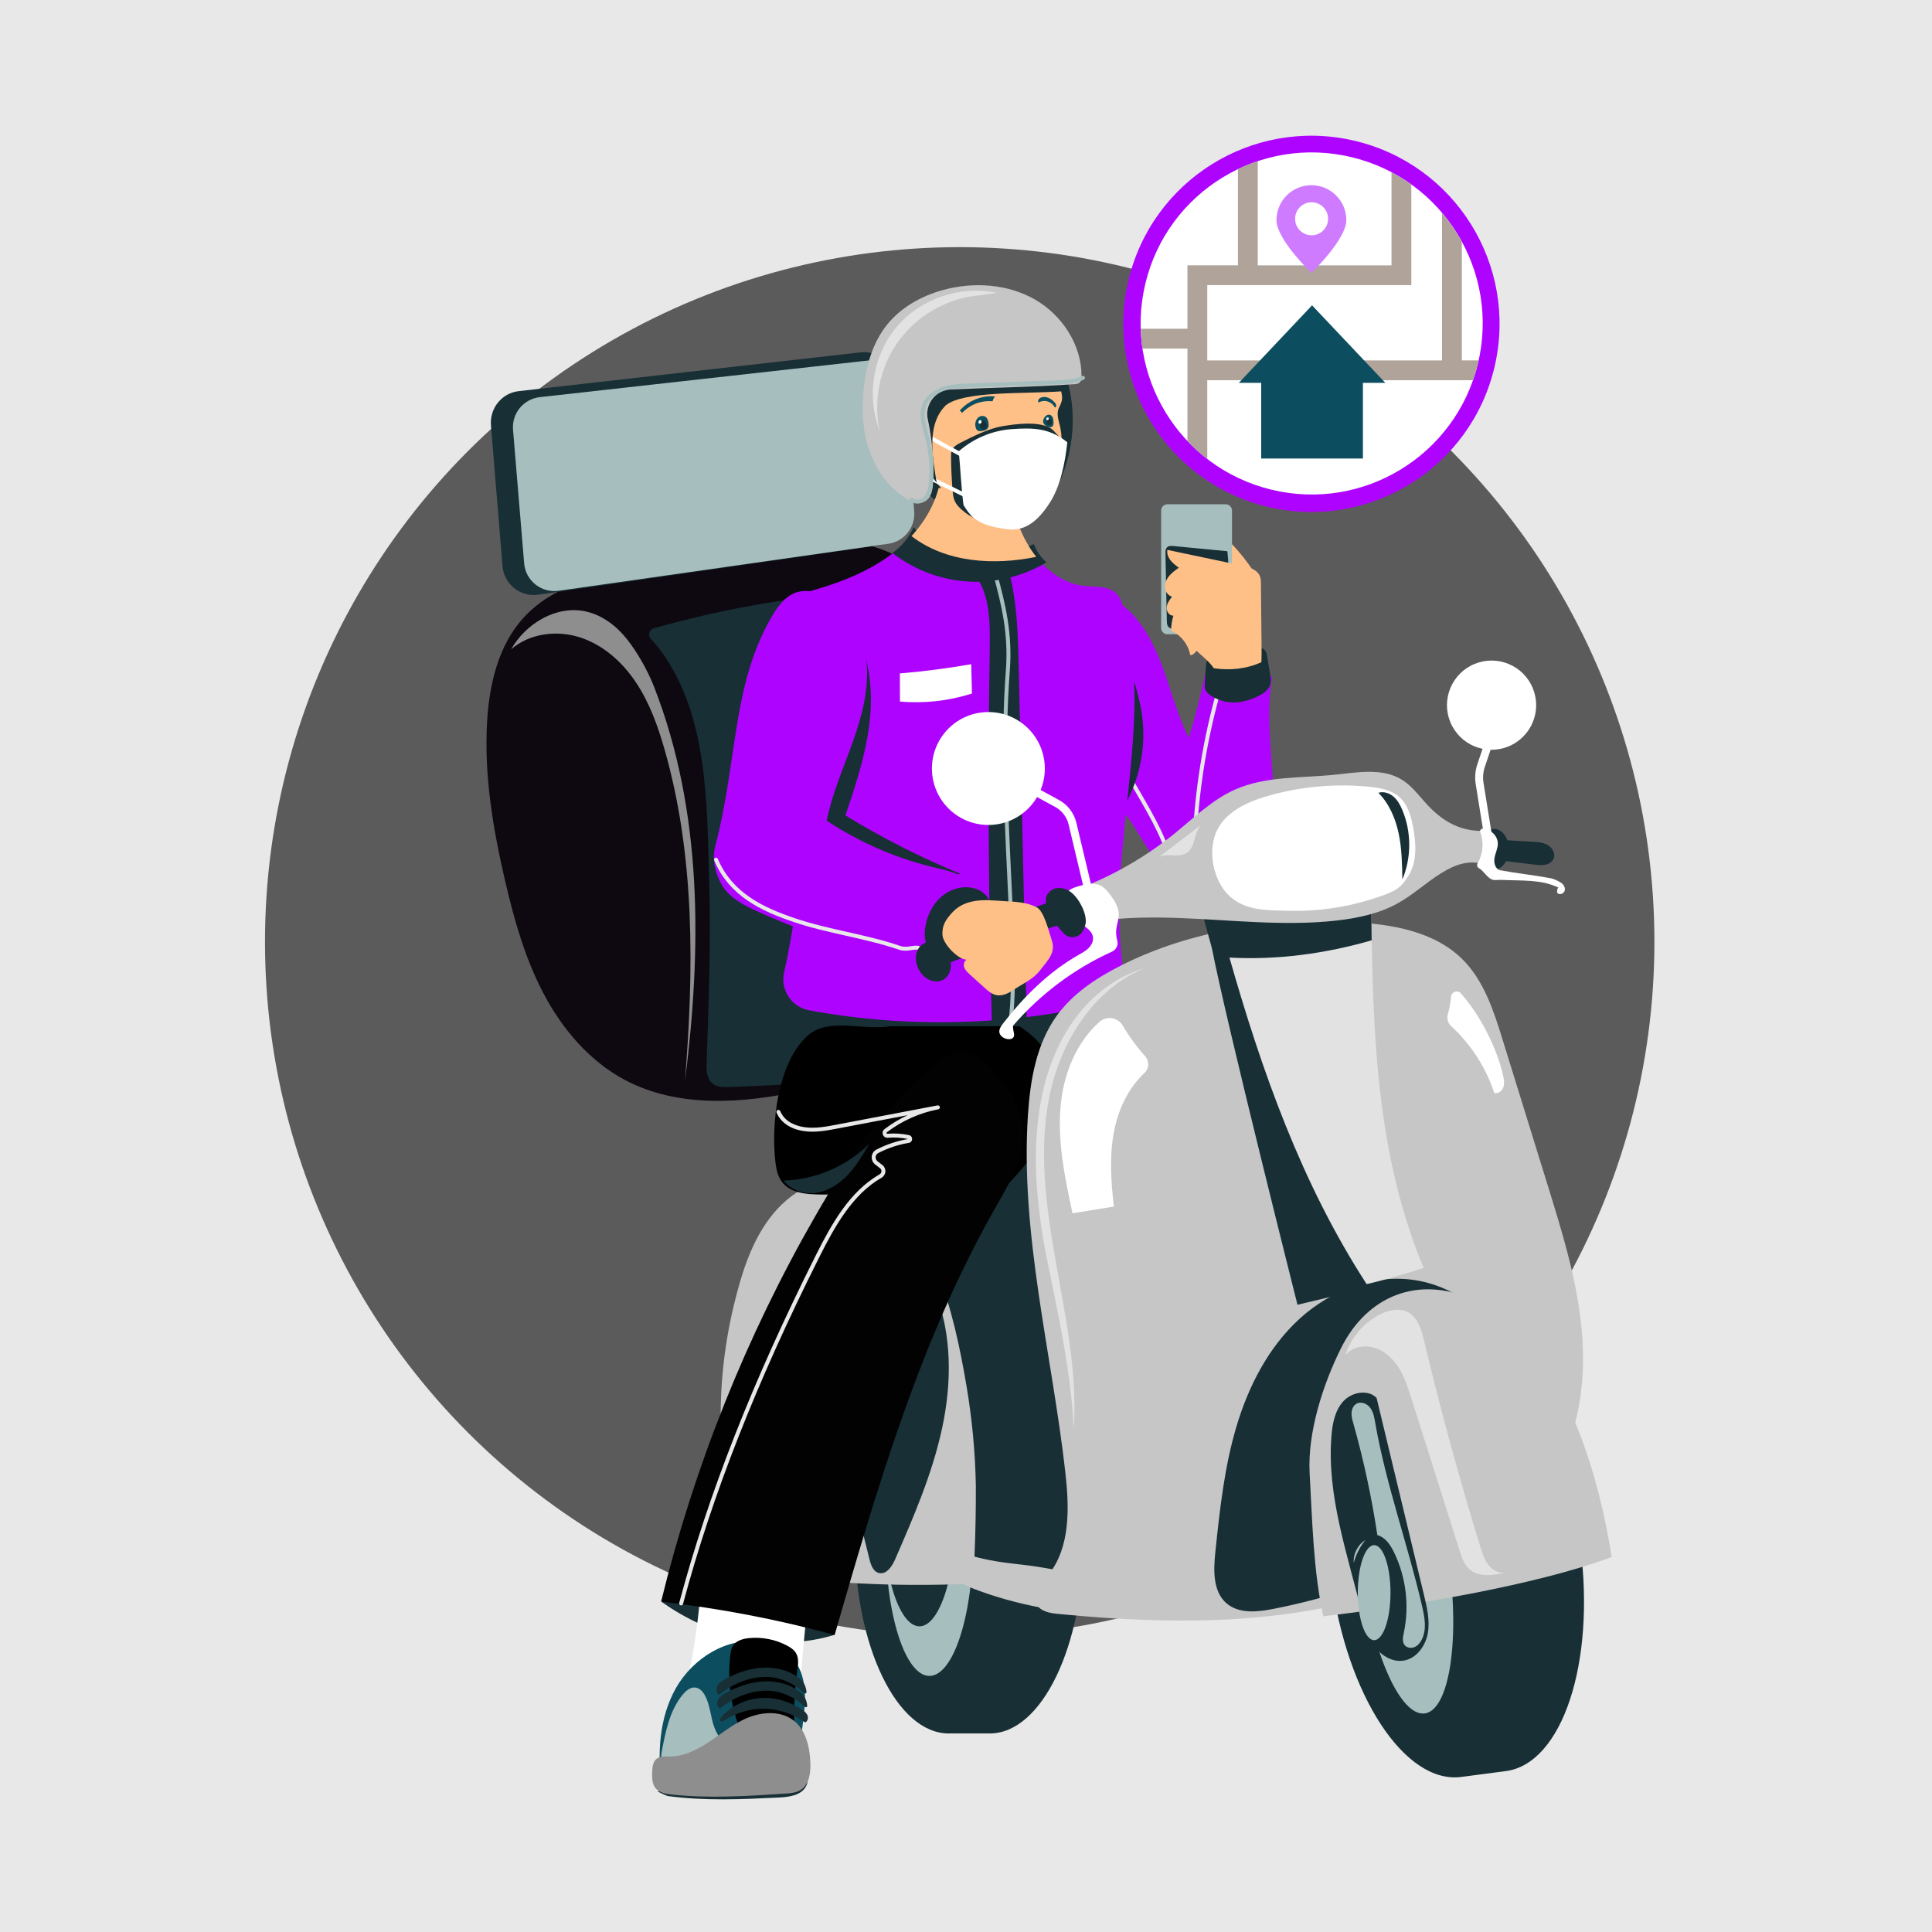 <?xml version="1.0" encoding="utf-8"?>
<!-- Generator: Adobe Illustrator 24.0.1, SVG Export Plug-In . SVG Version: 6.00 Build 0)  -->
<svg version="1.1" xmlns="http://www.w3.org/2000/svg" xmlns:xlink="http://www.w3.org/1999/xlink" x="0px" y="0px"
	 viewBox="0 0 500 500" style="enable-background:new 0 0 500 500;" xml:space="preserve">
<style type="text/css">
	.st0{fill:#E8E8E8;}
	.st1{fill:#5B5B5B;}
	.st2{fill:#172F35;}
	.st3{fill:#AE03FF;}
	.st4{fill:#FFFFFF;}
	.st5{fill:#AFA39A;}
	.st6{fill:#0C4E5F;}
	.st7{fill:#CE7BFF;}
	.st8{fill:#FFC088;}
	.st9{fill:#A6BEBD;}
	.st10{fill:#0E0911;}
	.st11{fill:#8E8E8E;}
	.st12{fill:#C6C6C6;}
	.st13{fill:#E2E2E2;}
	.st14{stroke:#000000;stroke-miterlimit:10;}
	.st15{fill:#020202;}
</style>
<g id="BACKGROUND">
	<rect class="st0" width="500" height="500"/>
</g>
<g id="OBJECT">
	<g>
		<g>
			<circle class="st1" cx="248.37" cy="243.75" r="179.79"/>
		</g>
		<g>
			<path class="st2" d="M207.28,455.91c-2.96-3.52-7.88-4.94-12.47-4.56c-4.58,0.37-8.25,2.42-12.26,4.66
				c-3.5,1.95-4.7,5.13-8.89,6.58l-3.5,1.03c0.44,0.2,2.23,1.13,2.71,1.2c9.49,1.29,19.12,0.84,28.68,0.38
				c2.63-0.13,5.72-0.52,7-2.82C209.7,460.34,208.79,457.7,207.28,455.91z"/>
		</g>
		<g>
			<g>
				<g>
					
						<ellipse transform="matrix(0.225 -0.974 0.974 0.225 181.495 395.599)" class="st3" cx="339.44" cy="83.7" rx="48.7" ry="48.7"/>
				</g>
				<g>
					
						<ellipse transform="matrix(0.235 -0.972 0.972 0.235 178.335 393.979)" class="st4" cx="339.44" cy="83.7" rx="44.26" ry="44.26"/>
				</g>
				<g>
					<path class="st5" d="M381.19,98.4c0.59-1.67,1.07-3.38,1.46-5.13h-4.33V62.54c-1.45-2.66-3.18-5.16-5.13-7.45v38.19h-60.75
						V73.79h52.81V47.76c-1.63-1.17-3.34-2.24-5.13-3.18v24.1h-34.61V41.69c-1.76,0.58-3.47,1.27-5.13,2.06v24.92h-13.07v16.41
						h-12.09c0.05,1.74,0.2,3.45,0.44,5.13h11.65v23.92c1.59,1.67,3.3,3.22,5.13,4.64V98.4H381.19z"/>
				</g>
				<g>
					<g>
						<polygon class="st6" points="358.52,99.08 339.56,79.02 320.61,99.08 326.4,99.08 326.4,118.67 352.72,118.67 352.72,99.08 
													"/>
					</g>
					<g>
						<path class="st7" d="M348.43,56.97c0,4.99-9.04,13.66-9.04,13.66s-9.04-8.67-9.04-13.66c0-4.99,4.05-9.04,9.04-9.04
							C344.38,47.93,348.43,51.98,348.43,56.97z"/>
					</g>
				</g>
			</g>
			<g>
				<path class="st4" d="M339.44,60.89c2.36,0,4.27-1.91,4.27-4.27c0-2.36-1.91-4.27-4.27-4.27c-2.36,0-4.27,1.91-4.27,4.27
					C335.17,58.98,337.08,60.89,339.44,60.89z"/>
			</g>
		</g>
		<g>
			<g>
				<path class="st2" d="M222.45,145.98c1.09-0.74,2.19-1.85,2.01-3.16c-0.22-1.64-2.19-2.31-3.82-2.58
					c-11.08-1.84-22.47-1.09-33.52,0.95c-11.05,2.04-21.81,5.35-32.55,8.66c-1.85,0.57-4.04,1.55-4.17,3.48
					c-0.08,1.15,0.7,2.22,1.69,2.82c0.99,0.59,2.16,0.79,3.3,0.94c6.85,0.89,13.8,0.37,20.66-0.42c12.53-1.45,24.96-3.8,37.16-7.02
					C216.43,148.79,219.69,147.85,222.45,145.98z"/>
			</g>
			<g>
				<g>
					<g>
						<g>
							<path class="st3" d="M329.46,202.54c-0.56-9.17-1.76-18.43-0.22-27.48c-5.69-0.62-11.38-1.24-17.06-1.87
								c-1.26,5.99-2.77,11.94-4.51,17.81c-0.42-0.86-0.83-1.73-1.21-2.61c-2.32-5.39-3.79-11.1-5.89-16.58
								c-2.1-5.48-4.94-10.86-9.4-14.66c-1.64-1.4-3.77-2.62-5.85-2.07c-1.33,0.35-2.37,1.37-3.24,2.43
								c-2.44,3-3.94,6.64-5.03,10.35c-1.74,5.92-2.5,12.28-1.07,18.28c2.77,11.6,12.92,19.77,18.94,30.06
								c1.64,2.81,3.29,4.9,4.84,7.77c2.73,5.3,2.45,6.36,3.93,8.72c2.82,4.5,9.69,5.75,14.87,4.61c4.72-1.04,5.25-3.39,7.34-7.75
								C329.87,221.27,330.02,211.7,329.46,202.54z"/>
						</g>
						<g>
							<path class="st0" d="M316.32,177.46c0.08-0.27-0.08-0.56-0.35-0.64c-0.27-0.08-0.56,0.08-0.63,0.35
								c-3.99,13.67-6.27,27.83-6.78,42.08c-0.11,3.05-0.12,6.27,0.98,9.2c0.13,0.35,0.28,0.69,0.42,1.03
								c0.46,1.09,0.9,2.12,0.83,3.19c-0.05,0.73-0.56,1.52-1.22,1.86c-0.18,0.1-0.42,0.18-0.68,0.16c0.29-0.65,0.55-1.37,0.58-2.14
								c0.04-0.98-0.41-2.18-1.47-2.63c-0.35-0.15-0.71-0.19-1.02-0.22c-0.19-0.02-0.37-0.04-0.55-0.09
								c-1.48-0.38-1.99-2.37-2.35-4.22c-1.45-7.35-5.22-13.86-8.86-20.15l-3.07-5.3c-0.03,0.43-0.08,0.81-0.17,1.33
								c-0.02,0.1-0.06,0.17-0.1,0.25l2.46,4.24c3.6,6.22,7.33,12.65,8.74,19.83c0.33,1.66,0.87,4.45,3.11,5.01
								c0.22,0.06,0.46,0.09,0.69,0.11c0.27,0.03,0.53,0.06,0.74,0.15c0.61,0.26,0.87,1.04,0.85,1.65
								c-0.03,0.77-0.38,1.53-0.72,2.26c-0.11,0.24-0.03,0.52,0.2,0.65c0.32,0.2,0.68,0.29,1.04,0.29c0.35,0,0.72-0.09,1.08-0.28
								c0.97-0.51,1.7-1.62,1.77-2.71c0.08-1.31-0.42-2.5-0.91-3.65c-0.14-0.33-0.28-0.66-0.41-0.99c-1.04-2.75-1.02-5.85-0.92-8.8
								C310.08,205.13,312.35,191.06,316.32,177.46z"/>
						</g>
						<g>
							<path class="st2" d="M288.05,212.94c2.78-14.49,3.91-29.32,2.92-44.03c2.09,5.82,4.2,11.72,4.78,17.89
								C296.6,196.05,293.79,205.61,288.05,212.94z"/>
						</g>
						<g>
							<path class="st2" d="M313.28,179.95c1.6,1.09,3.51,1.73,5.44,1.83c2.4,0.12,4.78-0.58,6.93-1.64c1.3-0.64,2.62-1.52,3.06-2.9
								c0.3-0.94,0.14-1.96-0.03-2.94c-0.26-1.51-0.52-3.03-0.77-4.54c-0.09-0.51-0.19-1.05-0.52-1.45c-0.45-0.54-1.2-0.7-1.89-0.8
								c-2.82-0.39-5.7-0.31-8.49,0.25c-1.77,0.36-3.69,1.06-4.47,2.69c-0.36,0.75-0.42,1.6-0.47,2.43
								c-0.09,1.35-0.18,2.69-0.26,4.04c-0.03,0.5-0.06,1.01,0.1,1.49C312.14,179.07,312.7,179.55,313.28,179.95z"/>
						</g>
					</g>
				</g>
				<g>
					<g>
						<path class="st8" d="M318.99,150.86c0.26,0.11,0.56,0.02,0.82-0.08c1.75-0.62,3.5-1.24,5.26-1.86
							c-2.01-3.27-4.42-6.3-7.14-9.01c0.19,3.28,0.38,6.56,0.56,9.84C318.51,150.18,318.6,150.7,318.99,150.86z"/>
					</g>
					<g>
						<g>
							<path class="st9" d="M317.23,164.14h-15.11c-0.89,0-1.61-0.72-1.61-1.61v-30.41c0-0.89,0.72-1.61,1.61-1.61h15.11
								c0.89,0,1.61,0.72,1.61,1.61v30.41C318.84,163.42,318.12,164.14,317.23,164.14z"/>
						</g>
						<g>
							<path class="st2" d="M302.19,161.94c0.42,0.81,1.5,0.95,2.41,0.96c3.48,0.06,6.96-0.25,10.43-0.57
								c0.38-0.03,0.79-0.08,1.08-0.32c0.33-0.27,0.45-0.71,0.54-1.13c1.35-5.96,1.68-12.15,0.99-18.22
								c-4.63-0.45-9.26-0.89-13.89-1.34c-0.6-0.06-1.28-0.09-1.71,0.33c-0.41,0.4-0.43,1.04-0.42,1.61
								c0.12,5.83,0.24,11.65,0.36,17.48C301.99,161.16,302,161.58,302.19,161.94z"/>
						</g>
					</g>
					<g>
						<path class="st8" d="M326.49,167.54c-0.05-4.71-0.13-12.72-0.17-17.08c-0.02-2.26-1.77-3.28-3.74-3.8
							c-1.76-0.46-20.48-4.32-20.47-4.36c-0.16,0.95,0.22,1.94,0.81,2.7s1.38,1.35,2.16,1.92c-0.88,0.63-1.77,1.27-2.47,2.1
							c-0.7,0.83-1.19,1.89-1.12,2.97c0.06,1.08,0.78,2.16,1.83,2.43c-0.64,0.83-1.31,1.73-1.39,2.77
							c-0.08,1.05,0.71,2.23,1.75,2.14c-0.39,1.26-0.59,2.57-0.6,3.89c2.55,1.14,4.47,3.59,4.95,6.33c0.64-0.01,1.22-0.47,1.53-1.03
							c0.02-0.04,0.04-0.09,0.06-0.13c1.58,1.46,3.28,2.77,4.52,4.55c4.15,0.63,8.51,0.17,12.31-1.57
							C326.51,170.1,326.5,168.81,326.49,167.54z"/>
					</g>
				</g>
			</g>
			<g>
				<g>
					<path class="st10" d="M135.55,159.8c-6.5,7.08-8.87,17.06-9.47,26.66c-0.87,13.99,1.49,27.99,4.67,41.64
						c2.34,10.04,5.18,20.07,10,29.18c4.83,9.11,11.81,17.32,20.91,22.18c13.84,7.38,30.64,6.16,45.95,2.79
						c15.31-3.38,30.37-8.74,46.05-9.07c5.31-0.11,11.55-0.06,14.7-4.33c2.15-2.91,2.03-6.86,1.79-10.47
						c-0.84-12.82-1.89-25.62-3.17-38.4c-1.26-12.55-2.74-25.17-6.45-37.23c-3.71-12.06-9.79-23.64-19.07-32.18
						c-4.54-4.18-9.89-7.62-15.86-9.2c-6.22-1.64-12.78-1.2-19.19-0.6c-13.83,1.3-27.6,3.29-41.24,5.94
						C154.39,148.79,142.98,151.7,135.55,159.8z"/>
				</g>
				<g>
					<g>
						<path class="st2" d="M127.06,110.09l2.98,36.36c0.39,4.72,4.6,8.13,9.21,7.46l88.26-12.79c4.25-0.62,7.29-4.49,6.93-8.84
							l-2.78-33.6c-0.38-4.62-4.44-8-8.97-7.49l-88.46,10.04C129.87,101.72,126.7,105.65,127.06,110.09z"/>
					</g>
					<g>
						<path class="st9" d="M132.77,111.21l2.88,34.58c0.37,4.49,4.45,7.74,8.91,7.1l85.34-12.16c4.11-0.59,7.04-4.27,6.7-8.41
							l-2.69-31.96c-0.37-4.39-4.29-7.61-8.67-7.12l-85.53,9.54C135.49,103.25,132.42,106.99,132.77,111.21z"/>
					</g>
				</g>
				<g>
					<path class="st2" d="M227.61,152.78c-19.75,1.15-39.37,4.45-58.4,9.81c-1.23,0.35-1.65,1.91-0.75,2.81
						c1.38,1.39,2.68,3.19,3.13,3.83c11.6,16.52,11.33,38.58,11.93,57.88c0.49,15.87-0.07,31.75-0.65,47.62
						c-0.08,2.09-0.02,4.53,1.65,5.78c1.15,0.86,2.7,0.85,4.13,0.81c27.36-0.87,54.65-4.05,81.48-9.49
						c1.4-36.91-1.76-69.65-13.26-97.07c-1.54-3.66-12.25-17.76-15.63-19.85C237.27,152.44,232.28,152.51,227.61,152.78z"/>
				</g>
				<g>
					<path class="st11" d="M169.27,177.74c-1.61-4.13-4.21-8.75-6.94-12.23c-2.73-3.49-6.47-6.34-10.79-7.28
						c-7.53-1.63-15.45,3.09-19.25,9.8c4.77-4.14,11.85-5.02,17.86-3.06c6.01,1.95,10.97,6.42,14.46,11.68
						c3.5,5.26,5.66,11.29,7.39,17.36c7.91,27.67,7.57,57.02,5.28,85.71C181.62,245.35,181.86,210.03,169.27,177.74z"/>
				</g>
			</g>
			<g>
				<rect x="212.75" y="254.25" class="st2" width="75.25" height="16"/>
				<g>
					<path class="st3" d="M290.82,157.55c-0.38-1.39-0.83-2.82-1.83-3.85c-2.09-2.14-5.54-1.74-8.51-2.08
						c-5.5-0.64-10.23-4.38-13.37-8.96c-10.84,4.95-23.47,5.9-33.18-1.91c-1.02,0.95-2.09,1.85-3.2,2.68
						c-5.71,4.28-12.44,7.02-19.29,9.04c-2.38,0.7-4.92,1.4-6.61,3.21c-2.98,3.18-2.16,8.21-1.27,12.48
						c5.69,27.48,5.45,56.17-0.65,83.56c-1,4.51,1.99,8.93,6.54,9.76c27.35,5.03,55.83,3.88,82.68-3.38
						C283.84,225.4,299.66,190.08,290.82,157.55z"/>
				</g>
				<g>
					<path class="st4" d="M251.54,179.48c-5.99,1.92-12.36,2.63-18.63,2.08c-0.01-2.43-0.01-4.85-0.02-7.28
						c6.19-0.51,12.35-1.31,18.46-2.39C251.42,174.42,251.48,176.95,251.54,179.48z"/>
				</g>
				<g>
					<g>
						<path class="st2" d="M251.39,147.65c4.74,5.06,4.87,12.77,4.76,19.7c-0.55,33.58-0.34,67.17,0.63,100.74
							c3-0.26,5.99-0.51,8.99-0.77c-0.71-31.54-1.42-63.08-2.13-94.61c-0.19-8.57-0.4-17.25-2.71-25.51
							C257.75,147.35,254.57,147.5,251.39,147.65z"/>
					</g>
					<g>
						<path class="st9" d="M261.68,226.45c-0.83-17.29-1.68-35.17-0.34-52.9c0.73-9.71-1.16-17.33-3.32-25.22
							c-0.34,0.08-0.67,0.14-1.01,0.2c2.14,7.83,4.03,15.38,3.31,24.94c-1.34,17.78-0.49,35.7,0.34,53.02
							c0.27,5.57,0.54,11.33,0.74,17.03c0.25,7.18,0.51,14.6-0.52,21.81c-0.04,0.28,0.16,0.54,0.44,0.58c0.02,0,0.05,0.01,0.07,0.01
							c0.25,0,0.47-0.18,0.51-0.44c1.04-7.3,0.78-14.77,0.53-21.99C262.22,237.79,261.95,232.02,261.68,226.45z"/>
					</g>
				</g>
				<g>
					<path class="st2" d="M230.96,143.11c5.58,4.35,12.5,6.96,19.56,7.39c7.06,0.43,14.24-1.33,20.31-4.98
						c-1.47-1.25-2.61-2.89-3.27-4.7c-5.19,2.28-10.85,3.76-16.5,3.29c-5.65-0.47-11.28-3.06-14.58-7.67
						C235.26,139.1,233.34,141.42,230.96,143.11z"/>
				</g>
			</g>
			<g>
				<g>
					<path class="st2" d="M256.15,347.76c-1.82,0-8.78,0-10.61,0c-13.44,0-24.34,22.58-24.34,50.43c0,27.85,10.9,50.43,24.34,50.43
						c1.82,0,8.78,0,10.61,0c13.44,0,24.34-22.58,24.34-50.43C280.49,370.34,269.6,347.76,256.15,347.76z"/>
				</g>
				<g>
					<ellipse class="st9" cx="240.53" cy="398.19" rx="11.35" ry="35.54"/>
				</g>
				<g>
					<ellipse class="st2" cx="237.96" cy="391.13" rx="9.51" ry="29.76"/>
				</g>
			</g>
			<g>
				<g>
					<path class="st2" d="M325.41,302.31c-10.02-12.64-25-21.23-40.97-23.49c-15.97-2.26-32.75,1.83-45.89,11.19
						c-4.72,3.36-9.09,7.53-11.4,12.85c-3.39,7.81-1.88,16.77-0.31,25.13c4.15,22.11,8.3,44.21,12.46,66.32
						c0.48,2.57,1.01,5.24,2.56,7.34c2.04,2.76,5.48,4.07,8.78,5.01c24.54,7.04,50.73,1.97,75.74-3.14
						c5.05-1.03,10.61-2.39,13.49-6.66c1.58-2.34,2.09-5.22,2.48-8.01c2-14.11,2.01-28.5,0.03-42.61
						C340.17,330.52,335.28,314.76,325.41,302.31z"/>
				</g>
				<g>
					<path class="st12" d="M242.21,328.2c-3.6-8.98-8.82-20.25-18.82-23.01c-8.44-2.33-17.62,2.09-23.21,8.83
						c-5.59,6.74-8.24,15.39-10.29,23.9c-5.48,22.8-4.31,47.26,3.51,69.37c20.24,2.25,36.57,3.48,57.81,2.59
						c1.28-0.05,1.38-23.19,1.34-25.42c-0.16-8.6-0.97-17.18-2.4-25.66c-1.69-10-3.87-20.4-7.69-30
						C242.38,328.61,242.3,328.41,242.21,328.2z"/>
				</g>
				<g>
					<path class="st2" d="M241.96,334.24c4.48,11.14,4.37,23.71,1.84,35.45c-2.53,11.74-7.35,22.85-12.14,33.86
						c-0.8,1.85-2.29,4.05-4.24,3.53c-1.45-0.39-2.04-2.08-2.4-3.54c-2.75-10.88-5.5-21.82-6.48-33
						c-0.97-11.18-0.09-22.71,4.22-33.08c1.4-3.36,3.27-6.71,6.29-8.73c3.03-2.02,7.47-2.31,10.11,0.2L241.96,334.24z"/>
				</g>
				<g>
					<path class="st12" d="M264.17,404.9c-8.5-0.94-17.83-2.29-23.48-8.72c-1.1,3.51,0.45,7.44,3.04,10.06
						c2.59,2.62,6.07,4.15,9.52,5.41c25.07,9.18,52.79,7.28,79.15,3.06c1.3-3.79-2.98,1.17-1.69-2.62
						C307.49,418.9,288.24,407.56,264.17,404.9z"/>
				</g>
			</g>
			<g>
				<path class="st2" d="M171.19,414.53c12.96,9.28,29.62,13.23,44.86,8.55C201.95,416.42,186.67,412.7,171.19,414.53z"/>
			</g>
			<g>
				<path class="st4" d="M206.97,436.18c0.7-7.39,1.4-14.78,2.1-22.18c-9.3,0.42-18.64-0.15-27.81-1.71
					c-0.54,6.83-1.5,13.62-2.87,20.33C187.91,433.81,197.44,435,206.97,436.18z"/>
			</g>
			<g>
				<path class="st8" d="M368.45,328.13c-5.76-13.68-9.1-28.35-10.97-43.11c-2.21-17.44-2.43-35.07-2.65-52.65
					c-13.39-1.43-27.05-0.31-40.03,3.28c8.87,32.87,19.6,66.97,38.88,96.66C358.65,331.18,363.57,329.67,368.45,328.13z"/>
			</g>
			<g>
				<path class="st6" d="M197.09,424.95c3.13,0.52,6.18,1.94,8.21,4.37c3.5,4.19,3.3,10.26,2.61,15.67
					c-0.69,5.41-1.63,11.22,0.84,16.08c-12.49-0.04-24.98,0.52-37.42,1.7c-1.29-8.81-0.76-18.23,3.64-25.97
					C179.39,429.07,188.31,423.5,197.09,424.95z"/>
			</g>
			<g>
				<path d="M193.77,423.95c-1.55,0.16-3.23,0.64-4.07,1.96c-0.45,0.71-0.59,1.56-0.69,2.39c-0.72,5.85-0.08,11.87,1.84,17.44
					c0.29,0.85,0.69,1.77,1.51,2.14c0.54,0.24,1.16,0.19,1.75,0.16c3.94-0.24,7.94,0.38,11.62,1.8c-0.41-5.82-0.21-11.69,0.61-17.47
					c0.22-1.56,0.46-3.28-0.38-4.62c-0.5-0.8-1.31-1.34-2.13-1.79C200.8,424.3,197.23,423.59,193.77,423.95z"/>
			</g>
			<g>
				<path class="st9" d="M176.7,438.55c0.85-1.02,2.03-2,3.34-1.81c1.09,0.16,1.9,1.11,2.42,2.08c1.05,1.98,1.34,4.26,1.87,6.44
					c0.54,2.18,1.45,4.43,3.32,5.67c-3.42,2.79-7.51,4.77-11.82,5.73c-0.84,0.19-1.72,0.34-2.57,0.18
					c-0.85-0.16-1.68-0.68-1.99-1.48c-0.26-0.67-0.13-1.41,0-2.12C172.25,448.06,173.33,442.62,176.7,438.55z"/>
			</g>
			<g>
				<path class="st11" d="M209.72,456.05c-0.18-3.96-1.15-8.25-4.25-10.72c-3.66-2.91-9.09-2.28-13.28-0.19
					c-3.2,1.6-5.98,3.9-8.98,5.86c-3,1.95-6.37,3.6-9.94,3.59c-1.14,0-2.39-0.14-3.3,0.55c-1.03,0.77-1.15,2.24-1.19,3.52
					c-0.04,1.44-0.04,3.01,0.87,4.12c0.96,1.19,2.64,1.48,4.16,1.64c9.73,1.05,19.55,0.41,29.31-0.23c1.43-0.09,2.93-0.21,4.13-0.99
					C209.48,461.76,209.84,458.69,209.72,456.05z"/>
			</g>
			<g>
				<g>
					<path class="st2" d="M276.18,98.36c3.15,10.92,1.08,23.22-5.46,32.51c-1.37,1.95-3,3.82-5.16,4.83
						c-3.99,1.87-8.67,0.37-12.81-1.14c-4.66-1.7-9.5-3.52-12.91-7.13c-3.21-3.4-4.77-8.05-5.55-12.66
						c-0.92-5.51-0.77-11.47,2.1-16.26c3.57-5.97,10.77-9,17.72-9.34c6.95-0.34,13.78,1.58,20.47,3.49L276.18,98.36z"/>
				</g>
				<g>
					<g>
						<path class="st8" d="M268.18,144.11c-0.52-0.66-1.02-1.34-1.47-2.04c-3.13-4.85-4.76-10.48-6.35-16.03
							c-5.81,0.09-11.63,0.17-17.44,0.26c-1.22,4.66-3.75,8.87-7.02,12.44C244.82,145.65,257.28,146.36,268.18,144.11z"/>
					</g>
					<g>
						<path class="st8" d="M274.46,110.97c-0.04-0.21-0.08-0.41-0.13-0.62c-0.34-1.53-1.04-3.35-0.25-4.87
							c1.22-2.37,1.03-2.95-0.56-7.85l-1.71-3.82c-3.97-4.3-9.98-6.35-15.84-6.41c-5.86-0.06-11.6,1.68-16.98,3.98
							c-1.79,0.77-3.74,1.79-4.34,3.65c-0.34,1.06-0.18,2.2,0,3.29c0.71,4.35,1.57,8.68,2.43,13c0.69,3.48,1.4,7.02,3.05,10.17
							c2.09,3.99,5.52,7.08,8.89,10.08c1.37,1.22,2.77,2.46,4.44,3.21c3.19,1.43,7.05,0.84,10.07-0.93c3.02-1.77,5.29-4.6,7.04-7.64
							c1.87-3.25,3.22-6.8,3.97-10.47C274.86,114.17,274.76,112.55,274.46,110.97z"/>
					</g>
					<g>
						<g>
							<path class="st6" d="M249.01,106.84c2.16-2.22,4.92-3.24,7.87-3c0.11-0.45,0.33-0.88,0.65-1.22
								c-3.4-0.41-6.93,1.07-9.17,3.67C248.62,106.42,248.83,106.62,249.01,106.84z"/>
							<g>
								<path class="st6" d="M253.95,111.56c-0.31,0.03-0.64,0.05-0.91-0.11c-0.25-0.14-0.4-0.41-0.49-0.68
									c-0.19-0.53-0.2-1.11-0.05-1.65c0.16-0.53,0.49-1.01,0.97-1.28c0.48-0.27,1.11-0.28,1.56,0.02c0.56,0.37,0.75,1.1,0.82,1.77
									c0.04,0.31,0.06,0.64-0.06,0.93c-0.13,0.34-0.44,0.6-0.78,0.75C254.69,111.47,254.32,111.52,253.95,111.56z"/>
								<path class="st2" d="M255.17,109.35c-0.18-0.31-0.51-0.6-0.87-0.53c-0.38,0.08-0.57,0.5-0.63,0.88
									c-0.04,0.27-0.05,0.55,0.04,0.81c0.09,0.26,0.28,0.49,0.54,0.58c0.4,0.14,0.87-0.13,1.04-0.51
									C255.47,110.19,255.38,109.72,255.17,109.35z"/>
								<path class="st4" d="M253.55,109.66c0.13,0.01,0.25-0.06,0.34-0.16c0.17-0.19,0.21-0.52,0.02-0.68
									c-0.12-0.1-0.3-0.11-0.43-0.04c-0.14,0.07-0.23,0.21-0.26,0.36C253.17,109.37,253.31,109.65,253.55,109.66z"/>
							</g>
						</g>
						<g>
							<path class="st6" d="M270.27,103.77c1.18,0,2.21,0.7,2.72,1.69c0.01,0.01,0.01,0.02,0.02,0.03c0.22-0.08,0.37-0.34,0.34-0.59
								c-0.03-0.3-0.23-0.55-0.43-0.77c-0.41-0.45-0.89-0.85-1.44-1.11s-1.19-0.37-1.78-0.23c-0.39,0.09-0.78,0.31-0.96,0.67
								c-0.11,0.23-0.1,0.51,0.01,0.73C269.2,103.93,269.72,103.77,270.27,103.77z"/>
							<g>
								<path class="st6" d="M269.96,109.15c-0.04-0.38,0.11-0.77,0.32-1.09c0.3-0.46,0.83-0.85,1.37-0.73
									c0.36,0.08,0.64,0.38,0.79,0.72c0.15,0.34,0.19,0.72,0.21,1.09c0.03,0.45,0.03,0.97-0.32,1.25c-0.3,0.24-0.73,0.2-1.09,0.09
									C270.63,110.28,270.03,109.8,269.96,109.15z"/>
								<path class="st2" d="M271.92,108.5c-0.15-0.17-0.37-0.32-0.58-0.25c-0.16,0.06-0.26,0.23-0.32,0.39
									c-0.1,0.25-0.17,0.52-0.13,0.78c0.04,0.26,0.21,0.52,0.47,0.6c0.35,0.11,0.74-0.16,0.84-0.51
									C272.29,109.16,272.16,108.78,271.92,108.5z"/>
								<path class="st4" d="M271.05,108.73c0.1,0.01,0.19-0.05,0.26-0.12c0.13-0.14,0.16-0.4,0.01-0.52
									c-0.09-0.07-0.22-0.08-0.33-0.03c-0.1,0.05-0.17,0.16-0.2,0.27C270.76,108.51,270.87,108.72,271.05,108.73z"/>
							</g>
						</g>
					</g>
				</g>
				<g>
					<g>
						<path class="st2" d="M271.85,110.79c-3.22-1.86-9.06-1.06-12.54-0.47c-3.48,0.59-7.65,2.68-10.79,4.29
							c-0.88,0.45-1.8,0.99-2.17,1.9c-0.22,0.53-0.22,1.11-0.22,1.68c0.02,2.92,0.16,5.84,0.4,8.74c0.08,0.95,0.18,1.91,0.57,2.78
							c0.41,0.89,1.1,1.6,1.84,2.25c1.12,0.99,2.38,1.85,3.79,2.35c2.27,0.81,8.42,2.13,10.66,1.25c2.24-0.88,2.04-0.97,3.67-2.73
							c3.25-3.5,5.78-7.09,7.52-11.54c0.77-1.97,1.63-5.48,0.85-6.58C274.85,113.9,272.73,111.3,271.85,110.79z"/>
					</g>
					<g>
						<path class="st4" d="M261.7,111.07c-4.99,0.38-9.82,2.44-13.58,5.73c0.48,4.8,0.6,9.07,1.23,13.87
							c0.58,1.06,1.8,2.74,2.63,3.36c2.61,1.96,5.2,2.41,8.43,2.91c5.09,0.78,8.49-2.51,11.28-6.84c2.79-4.33,3.99-10.52,4.53-15.64
							C271.66,110.81,267.52,110.63,261.7,111.07z"/>
					</g>
					<g>
						<path class="st4" d="M248.86,118.29c-3.98-2.13-6.62-3.61-9.17-5.05l-1.58-0.89l0.5-0.89l1.58,0.89
							c2.55,1.44,5.19,2.92,9.16,5.04L248.86,118.29z"/>
					</g>
					<g>
						
							<rect x="244.72" y="120.4" transform="matrix(0.438 -0.899 0.899 0.438 24.59 291.255)" class="st4" width="1.03" height="11.12"/>
					</g>
				</g>
				<g>
					<g>
						<path class="st2" d="M244.76,104.9c4.74-3.8,20.38-2.91,30.04-3.63c-0.2-0.95-0.67-1.76-1.27-3.63l-1.71-3.82
							c-3.97-4.3-9.98-6.35-15.84-6.41c-5.86-0.06-11.6,1.68-16.98,3.98c-1.79,0.77-3.74,1.79-4.34,3.65c-0.34,1.06-0.18,2.2,0,3.29
							c0.71,4.35,1.57,8.68,2.43,13c0.69,3.48,1.4,7.02,3.05,10.17c0.64,1.22,1.41,2.35,2.26,3.42
							C241.1,117.06,240.01,109.65,244.76,104.9z"/>
					</g>
					<g>
						<g>
							<path class="st12" d="M244.15,75.03c-5.58,1.52-10.91,4.45-14.54,8.95c-3.72,4.61-5.43,10.54-6.07,16.43
								c-0.59,5.34-0.35,10.84,1.36,15.94c1.82,5.44,5.41,10.4,10.48,13.14c0.86,0.46,1.83,0.76,2.8,0.63
								c2.69-0.36,3.22-3.11,3.32-5.41c0.22-5.17-0.21-10.84-1.38-16.17c-0.85-3.85,1.96-7.56,5.9-7.74
								c10.67-0.5,21.26-0.61,31.98-1.37c0.5-0.04,1.03-0.09,1.4-0.42c0.44-0.4,0.5-1.06,0.5-1.65c0.03-8.13-5.05-15.84-12.1-19.87
								C260.72,73.46,251.99,72.9,244.15,75.03z"/>
						</g>
						<g>
							<path class="st9" d="M237.34,130.32c-0.67,0-1.28-0.22-1.74-0.63c-0.21-0.19-0.23-0.51-0.04-0.72
								c0.19-0.21,0.51-0.23,0.72-0.04c0.38,0.34,0.86,0.39,1.19,0.37c0.65-0.04,1.32-0.38,1.75-0.88c0.81-0.94,1.04-2.27,1.17-3.57
								c0.37-3.76,0.08-7.52-0.87-11.17c-0.1-0.39-0.21-0.78-0.32-1.17c-0.74-2.68-1.5-5.45-0.41-8.04
								c0.82-1.94,2.69-3.52,5.14-4.33c2.14-0.71,4.38-0.79,6.56-0.87l23.42-0.86c2-0.07,4.26-0.16,6.13-1.09
								c0.25-0.13,0.56-0.02,0.69,0.23c0.13,0.25,0.02,0.56-0.23,0.69c-2.07,1.03-4.45,1.12-6.55,1.2l-23.42,0.86
								c-2.1,0.08-4.27,0.16-6.27,0.82c-2.16,0.72-3.81,2.09-4.51,3.76c-0.95,2.26-0.24,4.86,0.45,7.37
								c0.11,0.4,0.22,0.79,0.32,1.18c0.98,3.77,1.28,7.65,0.9,11.53c-0.14,1.4-0.41,2.98-1.42,4.14c-0.61,0.71-1.53,1.17-2.46,1.23
								C237.47,130.32,237.4,130.32,237.34,130.32z"/>
						</g>
						<g>
							<path class="st13" d="M257.97,75.81c-9.32-2.04-19.65,1.43-25.84,8.7c-6.19,7.26-7.99,18.01-4.49,26.89
								c-1.61-7.57-0.04-15.76,4.26-22.2c4.3-6.43,11.28-11.01,18.89-12.41L257.97,75.81z"/>
						</g>
					</g>
				</g>
			</g>
			<g>
				<g>
					<path class="st2" d="M215.43,161.11c1.24-0.79,2.95-0.48,4.14,0.4c1.18,0.88,1.93,2.21,2.56,3.55
						c3.32,7.15,3.81,15.35,2.76,23.16c-1.06,7.81-3.58,15.34-6.09,22.81c9.49,5.82,19.44,10.88,29.74,15.11
						c-16.52,3.56-34.24,1.28-49.32-6.35c9.68-16.25,11.3-35.83,14.26-54.51C213.72,163.71,214.1,161.96,215.43,161.11z"/>
				</g>
				<g>
					<path class="st3" d="M227.3,246.79c4.36,1.1,9.11,2.01,13.25,0.25c3.37-1.43,5.79-4.42,7.97-7.36
						c2.22-3.01,4.43-6.91,2.79-10.27c-1.48-3.03-5.28-3.94-8.57-4.69c-10.23-2.34-20.03-6.53-28.78-12.33
						c1.39-7,4.31-13.58,6.71-20.29c2.4-6.72,4.31-13.82,3.57-20.91s-4.61-14.22-11.11-17.16c-2.15-0.97-4.62-1.46-6.87-0.77
						c-3.18,0.97-5.23,4-6.87,6.9c-10.02,17.81-8.42,36.45-14.31,58.95c-0.87,3.31,0.04,7.03,1.78,9.98
						c1.94,3.29,5.57,5.15,9.05,6.73C206.02,240.42,216.54,244.09,227.3,246.79z"/>
				</g>
				<g>
					<path class="st2" d="M239.46,239.91c-0.34,2.04-0.2,4.36,1.23,5.86c0.96,1,2.34,1.47,3.66,1.89c1.18,0.38,2.41,0.77,3.63,0.57
						c1.27-0.21,2.35-1.02,3.28-1.91c2.35-2.25,4.05-5.17,4.85-8.33c0.45-1.78,0.6-3.75-0.27-5.36c-0.83-1.54-2.49-2.5-4.2-2.85
						c-2.89-0.59-5.99,0.45-8.18,2.43S239.94,237,239.46,239.91z"/>
				</g>
				<g>
					<path class="st0" d="M239,246.96c-0.19,0-0.37-0.1-0.46-0.28c-0.55-1.07-1.23-1.01-2.6-0.8c-0.96,0.15-2.06,0.32-3.25-0.09
						c-4.47-1.53-9.18-2.59-13.73-3.62c-4.48-1.01-9.11-2.05-13.54-3.55c-8.39-2.83-16.69-6.72-20.59-15.95
						c-0.11-0.26,0.01-0.56,0.27-0.67c0.26-0.11,0.56,0.01,0.67,0.27c3.74,8.85,11.81,12.62,19.98,15.38
						c4.38,1.48,8.99,2.52,13.44,3.52c4.58,1.03,9.31,2.1,13.83,3.65c0.96,0.33,1.88,0.19,2.76,0.05c1.29-0.2,2.76-0.43,3.67,1.34
						c0.13,0.25,0.03,0.56-0.22,0.69C239.15,246.94,239.07,246.96,239,246.96z"/>
				</g>
			</g>
			<g>
				<path class="st2" d="M187.87,434.44c3.03-1.6,6.4-2.76,9.87-2.87c3.48-0.11,7.07,0.9,9.58,3.17c0.83,0.75,1.32,2,1.4,3.16
					c0.02,0.33-0.39,0.5-0.63,0.27c-2.76-2.65-6.52-4.36-10.47-4.18c-4.25,0.19-8.32,1.98-11.48,4.65c-0.81-0.5-0.89-1.64-0.43-2.44
					C186.17,435.4,187.03,434.89,187.87,434.44z"/>
			</g>
			<g>
				<path class="st2" d="M188.06,438c3.03-1.6,6.4-2.76,9.87-2.87c3.48-0.11,7.07,0.9,9.58,3.17c0.83,0.75,1.32,2,1.4,3.16
					c0.02,0.33-0.39,0.5-0.63,0.27c-2.76-2.65-6.52-4.36-10.47-4.18c-4.25,0.19-8.32,1.98-11.48,4.65c-0.81-0.5-0.89-1.64-0.43-2.44
					C186.36,438.96,187.22,438.44,188.06,438z"/>
			</g>
			<g>
				<path class="st2" d="M186.73,444.29c2.53-2.83,6.23-4.55,10.02-4.83c3.79-0.28,7.64,0.85,10.79,2.98
					c0.59,0.4,1.18,0.86,1.44,1.52c0.26,0.66,0.04,1.55-0.62,1.81c-2.99-2.19-6.66-3.44-10.37-3.53c-3.71-0.09-7.43,0.97-10.54,3
					c-0.28,0.18-0.65,0.37-0.91,0.18C186.18,445.17,186.44,444.61,186.73,444.29z"/>
			</g>
			<g>
				<g>
					<path class="st14" d="M263.69,266.09h-33.27c-6.87,1.15-15.79-2.2-20.83,2.11c-7.92,6.78-9.62,23.16-8.37,32.87
						c0.23,1.75,0.66,3.57,1.91,4.93c2.56,2.78,7.27,2.64,11.31,2.65c7.44,0.02,14.88,1.41,21.7,4.06
						c4.06,1.58,8.38,3.65,12.67,2.66c3.23-0.74,5.64-3.08,7.85-5.3c5.16-5.21,10.37-10.56,13.53-16.91
						c3.16-6.35,4.01-13.98,0.4-20.14C268.96,270.24,266.54,267.94,263.69,266.09z"/>
				</g>
				<g>
					<path class="st15" d="M257.21,277.36c-2.1-2.52-4.67-5.19-7.95-5.24c-2.45-0.04-4.64,1.43-6.57,2.92
						c-13.48,10.41-23.2,24.88-31.68,39.65c-17.91,31.18-31.39,64.9-39.92,99.83c15.16,1.71,30.19,4.59,44.91,8.61
						c10.99-38.06,22.15-76.54,41.81-110.93c3.83-6.71,8.14-14.02,6.81-21.63C263.74,285.55,260.49,281.29,257.21,277.36z"/>
				</g>
				<g>
					<path class="st2" d="M202.81,305.52c1.9,2.59,5.42,3.66,8.59,3.15c3.17-0.52,5.98-2.42,8.16-4.77
						c2.19-2.35,3.82-5.15,5.44-7.92C219.17,301.8,211.06,305.29,202.81,305.52z"/>
				</g>
				<g>
					<path class="st0" d="M176.27,415.48c-0.04,0-0.09-0.01-0.13-0.02c-0.27-0.07-0.44-0.35-0.36-0.63
						c7.49-28.06,19.05-57.46,35.32-89.89c4.11-8.19,8.77-16.56,16.53-21.02c0.29-0.16,0.46-0.44,0.49-0.77
						c0.02-0.31-0.1-0.6-0.35-0.79l-1.29-1.01c-0.62-0.49-0.95-1.25-0.87-2.04c0.07-0.77,0.52-1.44,1.2-1.79
						c2.58-1.34,5.35-2.26,8.21-2.74c-1.73-0.37-3.5-0.48-5.27-0.33c-0.54,0.04-1.05-0.27-1.25-0.79c-0.2-0.52-0.04-1.09,0.4-1.43
						c1.86-1.42,3.87-2.63,5.98-3.62l-18.13,3.45c-2.86,0.54-5.82,1.11-8.8,0.65c-3.41-0.52-5.89-2.21-6.97-4.76
						c-0.11-0.26,0.01-0.56,0.27-0.67c0.26-0.11,0.56,0.01,0.67,0.27c1.2,2.83,4.02,3.82,6.18,4.15c2.81,0.43,5.68-0.12,8.45-0.65
						l26.08-4.97c0.28-0.05,0.55,0.13,0.6,0.41c0.05,0.28-0.13,0.55-0.41,0.6c-4.8,0.91-9.4,2.97-13.31,5.95
						c-0.11,0.08-0.09,0.19-0.06,0.24c0.02,0.06,0.08,0.15,0.21,0.14c1.87-0.16,3.74-0.04,5.57,0.34c0.49,0.1,0.83,0.53,0.82,1.03
						s-0.37,0.91-0.87,0.99c-2.76,0.46-5.42,1.35-7.91,2.64c-0.37,0.19-0.61,0.55-0.65,0.98c-0.04,0.44,0.14,0.87,0.49,1.14
						l1.29,1.01c0.51,0.4,0.78,1.03,0.74,1.67c-0.05,0.66-0.42,1.25-1,1.58c-7.51,4.31-12.09,12.54-16.13,20.59
						c-16.24,32.37-27.77,61.71-35.24,89.7C176.7,415.33,176.5,415.48,176.27,415.48z"/>
				</g>
			</g>
			<g>
				<g>
					<g>
						<g>
							<path class="st12" d="M388.88,269.1c-2.3-7.44-4.79-15.19-10.28-20.72c-7.36-7.4-18.56-9.26-28.98-9.74
								c-20.46-0.95-41.44,2.06-59.7,11.33c-6.29,3.19-12.34,7.22-16.46,12.94c-5.23,7.26-6.82,16.5-7.42,25.43
								c-2.07,31.03,6.16,61.71,9.66,92.62c1.04,9.21,1.38,19.47-4.44,26.7c-1.79,2.22-4.26,4.92-2.99,7.48
								c0.93,1.88,3.37,2.33,5.46,2.53c30.55,3,62.24,3.1,90.94-7.8c16.22-6.16,31.77-16.48,39.43-32.04
								c5.35-10.88,6.4-23.48,5.05-35.53c-1.34-12.05-4.95-23.72-8.53-35.3C396.7,294.36,392.79,281.73,388.88,269.1z"/>
						</g>
						<g>
							<path class="st2" d="M393.4,352.71c-5.43-10.58-15.2-19.45-26.94-21.37c-10.81-1.77-22.06,2.58-30.14,9.96
								c-8.08,7.39-13.26,17.51-16.37,28.02c-3.11,10.5-4.28,21.46-5.42,32.35c-0.49,4.7-0.68,10.22,2.92,13.29
								c3.22,2.74,8,2.23,12.15,1.41c14.04-2.77,27.73-7.26,40.69-13.32c11.2-5.24,22.69-12.66,26.42-24.45
								C399.42,370.09,397.48,360.65,393.4,352.71z"/>
						</g>
						<g>
							<path class="st4" d="M290.57,265.42c-1.27-2.17-4.2-2.6-6.07-0.93c-5.74,5.1-9.01,12.91-9.9,20.65
								c-1.11,9.65,0.93,19.36,2.96,28.85c6.79-1.09,3.92-0.63,10.71-1.73c-0.76-6.57-1.21-13.27,0.1-19.75
								c1.12-5.55,3.69-10.98,7.79-14.8c1.26-1.17,1.32-3.11,0.18-4.39C294.16,270.9,292.22,268.25,290.57,265.42z"/>
						</g>
						<g>
							<path class="st4" d="M375.51,258c-0.11,1.49-0.38,2.97-0.8,4.41c-0.33,1.14-0.01,2.37,0.86,3.17
								c5.1,4.68,8.99,10.68,11.13,17.26c1.01,0.32,2.08-0.54,2.4-1.55c0.32-1.01,0.09-2.1-0.15-3.13
								c-1.55-6.89-5.8-15.34-10.86-21.07C377.23,256.08,375.61,256.68,375.51,258z"/>
						</g>
						<g>
							<path class="st13" d="M277.9,369.8c0.93-14.4-2.08-28.72-4.6-42.93c-2.52-14.21-4.57-28.85-1.74-43
								c2.83-14.15,11.4-27.92,24.76-33.37c-14.07,4.32-22.69,16.68-26.19,30.98c-3.5,14.3-2.04,30.31,0.9,44.73
								C273.96,340.63,277.17,355.1,277.9,369.8z"/>
						</g>
					</g>
					<g>
						<path class="st2" d="M355,244.43c-0.07-4-0.12-8-0.17-12c-14.64-1.56-29.58-0.33-43.77,3.59c0.85,3.14,1.72,6.29,2.6,9.45
							c3.68,19.07,22.13,92.2,22.13,92.2l18.39-4.4l-23.99-84.21C338.54,248.37,346.86,246.78,355,244.43z"/>
						<g>
							<path class="st13" d="M355,243.35c-12.02,3.47-24.44,5.14-36.82,4.47c8.27,29.02,18.6,58.46,35.51,84.51
								c4.96-1.14,9.88-2.66,14.76-4.19c-5.76-13.68-9.1-28.35-10.97-43.11C355.74,271.21,355.24,257.28,355,243.35z"/>
						</g>
					</g>
				</g>
				<g>
					<g>
						<g>
							<path class="st2" d="M390.5,219.79c0,2.9-1.72,5.26-3.85,5.26c-2.12,0-3.85-2.35-3.85-5.26c0-2.9,1.72-5.26,3.85-5.26
								C388.78,214.53,390.5,216.88,390.5,219.79z"/>
						</g>
						<g>
							<path class="st2" d="M402.08,222.2c-0.36,0.86-1.25,1.4-2.16,1.59c-0.91,0.19-1.86,0.08-2.78-0.03
								c-4.55-0.55-9.1-1.1-13.66-1.65c0.11-1.67,0.22-3.33,0.33-5c4.27,0.24,8.53,0.49,12.8,0.73c1.37,0.08,2.81,0.17,3.99,0.88
								C401.78,219.42,402.61,220.93,402.08,222.2z"/>
						</g>
					</g>
					<g>
						<g>
							<path class="st12" d="M385.54,214.95c-6.06,0.55-10.72-1.35-15.09-5.58c-2.6-2.51-4.59-5.71-7.67-7.6
								c-5.05-3.1-11.49-1.88-17.38-1.27c-8.71,0.9-17.85,0.3-25.84,3.87c-5.9,2.64-10.59,7.3-15.61,11.37
								c-8.66,7.01-18.62,12.39-29.21,15.85c1.94,2.15,3.39,4.78,4.43,7.59c8.49-1.73,17.39-1.93,26.09-1.6
								c13.55,0.51,27.15,2.17,40.63,0.66c5.54-0.62,11.12-1.81,15.98-4.54c3.93-2.2,7.26-5.34,11.09-7.71
								c3.83-2.38,7.29-3.54,11.6-2.23C387.29,221.82,387.51,217.11,385.54,214.95z"/>
						</g>
						<g>
							<path class="st13" d="M305.76,221.25c0.53-0.11,1.05-0.3,1.5-0.62c2.19-1.56,1.68-5.14,3.52-7.11
								c-3.61,2.76-7.22,5.51-10.83,8.27C301.7,220.92,303.84,221.64,305.76,221.25z"/>
						</g>
					</g>
					<g>
						<path class="st4" d="M287.78,246.28c1.09-0.49,1.68-1.71,1.36-2.86c-0.28-1.02-0.36-2.09-0.22-3.13
							c0.16-1.22,0.62-2.4,0.61-3.63c-0.01-1.78-0.99-3.41-2.03-4.86c-0.77-1.07-1.63-2.13-2.83-2.68c-1.8-0.81-3.89-0.26-5.79,0.3
							c-1.23,0.37-2.64,0.91-2.98,2.15c-0.15,0.57-0.03,1.18,0.13,1.75c0.67,2.28,2.06,4.35,3.92,5.82c1.16,0.92,2.6,1.77,2.89,3.22
							c0.21,1.07-0.3,2.17-1.06,2.95c-0.76,0.78-1.74,1.3-2.68,1.83c-7.68,4.38-14.09,10.74-19.51,17.73
							c-0.14,0.18-0.28,0.37-0.4,0.57c-0.02,0.02-0.04,0.04-0.05,0.07c-0.31,0.46-0.56,0.99-0.52,1.54c0.07,0.94,0.98,1.61,1.9,1.83
							c0.68,0.16,1.55,0.06,1.84-0.58c0.2-0.44,0.04-0.95-0.06-1.42c-0.1-0.46-0.15-0.94-0.14-1.41
							C269.17,257.33,277.98,250.72,287.78,246.28z"/>
					</g>
					<g>
						<g>
							<path class="st4" d="M364.52,226.61c2.22-3.55,1.98-8.07,1.25-12.19c-0.53-2.99-1.35-6.15-3.62-8.16
								c-2.1-1.85-5.03-2.37-7.82-2.65c-8.8-0.87-17.77-0.06-26.27,2.39c-5.28,1.52-10.84,4.07-13.17,9.05
								c-2.45,5.24-0.9,13.01,3.37,16.91c4.27,3.9,10.11,3.63,15.89,3.76c6.75,0.16,14.08-0.91,20.53-2.92
								C361.48,230.67,362.45,229.91,364.52,226.61z"/>
						</g>
						<g>
							<path class="st2" d="M356.73,205.18c2.8,2.83,4.43,6.65,5.25,10.55c0.82,3.9,0.88,7.91,0.95,11.89
								c2.37-5.67,2.37-12.28,0.01-17.94c-0.54-1.3-1.22-2.58-2.29-3.51C359.58,205.25,358.07,204.75,356.73,205.18z"/>
						</g>
					</g>
					<g>
						<path class="st4" d="M386.2,227.64c0.69,0.25,1.45,0.04,2.18,0.07c5.66,0.28,10.33-0.19,14.94,1.99
							c-0.29,0.14-0.45,1.13-0.27,1.4c0.52,0.6,1.64,0.21,1.88-0.55c0.24-0.76-0.22-1.59-0.87-2.05c-0.65-0.45-1.89-1.05-2.67-1.2
							c-4.56-0.85-8.69-1.25-13.25-2.1c-1.2-0.38-1.58-1.93-1.36-3.17c0.22-1.24,0.84-2.41,0.86-3.67c0.02-2.03-1.87-3.8-3.86-3.9
							c-0.49-0.02-0.87,0.46-0.69,0.93c0.99,2.59,0.72,5.63-0.68,8.03c-0.26,0.45-0.12,1.03,0.34,1.27
							C383.96,225.32,384.79,227.13,386.2,227.64z"/>
					</g>
					<g>
						<g>
							
								<ellipse transform="matrix(0.925 -0.38 0.38 0.925 -40.389 160.376)" class="st4" cx="386.01" cy="182.49" rx="11.54" ry="11.54"/>
						</g>
						<g>
							<path class="st4" d="M385.21,218.01c-0.49,0-0.93-0.36-1.01-0.86l-2.29-14.24c-0.27-1.7-0.13-3.47,0.42-5.1l4.37-12.95
								c0.18-0.54,0.76-0.82,1.3-0.64c0.54,0.18,0.83,0.76,0.64,1.3l-4.37,12.95c-0.44,1.32-0.56,2.74-0.34,4.12l2.29,14.24
								c0.09,0.56-0.29,1.09-0.85,1.18C385.32,218,385.27,218.01,385.21,218.01z"/>
						</g>
					</g>
					<g>
						<g>
							<circle class="st4" cx="255.79" cy="198.89" r="14.61"/>
						</g>
						<g>
							<path class="st4" d="M282.02,232.9c-0.46,0-0.88-0.32-1-0.79l-4.46-18.72c-0.46-1.94-1.73-3.6-3.48-4.55l-15.64-8.53
								c-0.5-0.27-0.68-0.89-0.41-1.39c0.27-0.5,0.9-0.68,1.39-0.41l15.64,8.53c2.26,1.23,3.9,3.38,4.5,5.88l4.46,18.72
								c0.13,0.55-0.21,1.1-0.76,1.24C282.18,232.89,282.1,232.9,282.02,232.9z"/>
						</g>
					</g>
					<g>
						<g>
							<path class="st2" d="M240.91,244.42c0.79,1.93,1.57,3.86,2.36,5.79c11.1-4.68,22.52-8.59,34.16-11.7
								c-0.7-2.16-1.74-4.2-3.08-6.03C263.21,236.46,252.06,240.44,240.91,244.42z"/>
						</g>
						<g>
							<path class="st2" d="M270.65,233.07c-0.09-1.34,0.92-2.62,2.19-3.06c1.27-0.44,2.72-0.13,3.87,0.58
								c1.14,0.71,2.01,1.8,2.71,2.95c0.86,1.43,1.5,3.04,1.59,4.71c0.04,0.76-0.25,1.67-0.68,2.55c-0.91,1.84-3.35,2.32-4.85,0.92
								C273.02,239.43,270.82,235.52,270.65,233.07z"/>
						</g>
						<g>
							<path class="st2" d="M245.36,246.89c1.36,2.6,0.77,5.6-1.33,6.71c-2.1,1.1-4.91-0.11-6.27-2.72c-1.36-2.6-0.77-5.6,1.33-6.71
								C241.19,243.07,244,244.28,245.36,246.89z"/>
						</g>
					</g>
				</g>
				<g>
					<g>
						<g>
							<path class="st2" d="M375.34,348.69c-1.98,0.26-9.55,1.25-11.53,1.51c-14.61,1.91-23.25,28.01-19.28,58.3
								c3.97,30.28,19.03,53.28,33.64,51.37c1.98-0.26,9.55-1.25,11.53-1.51c14.61-1.91,23.25-28.01,19.28-58.3
								C405.02,369.78,389.96,346.78,375.34,348.69z"/>
						</g>
						<g>
							
								<ellipse transform="matrix(0.992 -0.13 0.13 0.992 -49.644 50.654)" class="st9" cx="363.6" cy="406" rx="11.35" ry="37.6"/>
						</g>
					</g>
					<g>
						<g>
							<path class="st12" d="M398.14,350.82c-4.39-6.09-10.06-11.42-16.91-14.49c-14.12-6.34-27.37-1.02-34.13,12.48
								c-4.72,9.43-8.77,21.99-8.16,32.61c0.68,11.88,0.94,25.26,3.54,36.87c22.53-2.64,54.86-7.96,74.62-15.34
								C414.29,385.17,408.67,365.42,398.14,350.82z"/>
						</g>
						<g>
							<path class="st13" d="M356.83,340.32c-4.06,2.19-7.23,5.98-8.66,10.37c1.82-2.14,5.06-2.72,7.73-1.84
								c2.67,0.88,4.79,2.99,6.25,5.39c1.45,2.41,2.31,5.11,3.16,7.79c4.15,13.12,8.3,26.23,12.46,39.35
								c0.53,1.69,1.12,3.46,2.42,4.66c2.44,2.26,6.27,1.67,9.51,0.93c-1.67,0.36-3.4-0.59-4.46-1.92c-1.06-1.33-1.59-3-2.1-4.63
								c-5.44-17.63-10.3-35.44-14.58-53.39c-0.68-2.85-1.59-6.05-4.18-7.43C362.05,338.36,359.15,339.07,356.83,340.32z"/>
						</g>
					</g>
					<g>
						<g>
							<path class="st2" d="M344.58,371.64c-1.24,15.38,4.12,30.41,7.76,45.41c0.73,2.99,1.42,6.06,3.11,8.63
								c1.7,2.56,4.67,4.54,7.71,4.1c3.34-0.48,5.73-3.71,6.34-7.03c0.6-3.32-0.19-6.71-0.98-9.99
								c-4.09-16.99-8.17-33.99-12.26-50.98c-2.26-2.31-6.43-1.51-8.61,0.87C345.48,365.03,344.83,368.42,344.58,371.64z"/>
						</g>
						<g>
							<path class="st9" d="M359.86,412.18c0,6.8-1.89,12.3-4.23,12.3c-2.34,0-4.23-5.51-4.23-12.3c0-6.8,1.89-12.3,4.23-12.3
								C357.97,399.87,359.86,405.38,359.86,412.18z"/>
						</g>
						<g>
							<path class="st9" d="M363.53,425.77c0.59,0.71,1.68,0.86,2.53,0.5c0.85-0.35,1.48-1.11,1.9-1.94
								c1.32-2.61,0.75-5.73,0.1-8.57c-3.68-15.96-9.35-31.45-12.16-47.58c-0.23-1.34-0.47-2.74-1.28-3.83
								c-0.81-1.09-2.39-1.75-3.57-1.07c-0.81,0.46-1.23,1.43-1.27,2.37c-0.05,0.93,0.21,1.85,0.47,2.75
								c2.67,9.49,4.75,19.15,6.21,28.9c2.06,0.53,3.38,2.51,4.31,4.43c3.11,6.4,4.02,13.85,2.54,20.81
								C363.07,423.63,362.82,424.9,363.53,425.77z"/>
						</g>
						<g>
							<path class="st9" d="M353.36,398.57c-1.4,1.73-2.44,3.76-3.02,5.91C350.16,402.16,351.37,399.78,353.36,398.57z"/>
						</g>
					</g>
				</g>
			</g>
			<g>
				<path class="st8" d="M272.19,243.33c-0.71-2.11-1.95-7.53-3.93-8.55c-2.47-1.26-5.36-1.4-8.08-1.55
					c-2.88-0.16-5.82-0.54-8.67,0.1c-2.14,0.48-3.85,1.42-5.3,3.08c-1.54,1.76-2.4,3.13-2.31,5.47c0.09,2.34,3.94,6.41,6.28,6.5
					c-0.69,0.33-0.89,1.28-0.63,2c0.26,0.72,0.85,1.26,1.41,1.78c1.26,1.14,2.52,2.29,3.79,3.43c0.93,0.84,1.92,1.71,3.14,1.95
					c1.56,0.3,3.12-0.49,4.44-1.38c2.37-1.59,5.03-2.7,6.77-4.96C271.2,248.48,273.29,246.56,272.19,243.33z"/>
			</g>
		</g>
	</g>
</g>
</svg>
